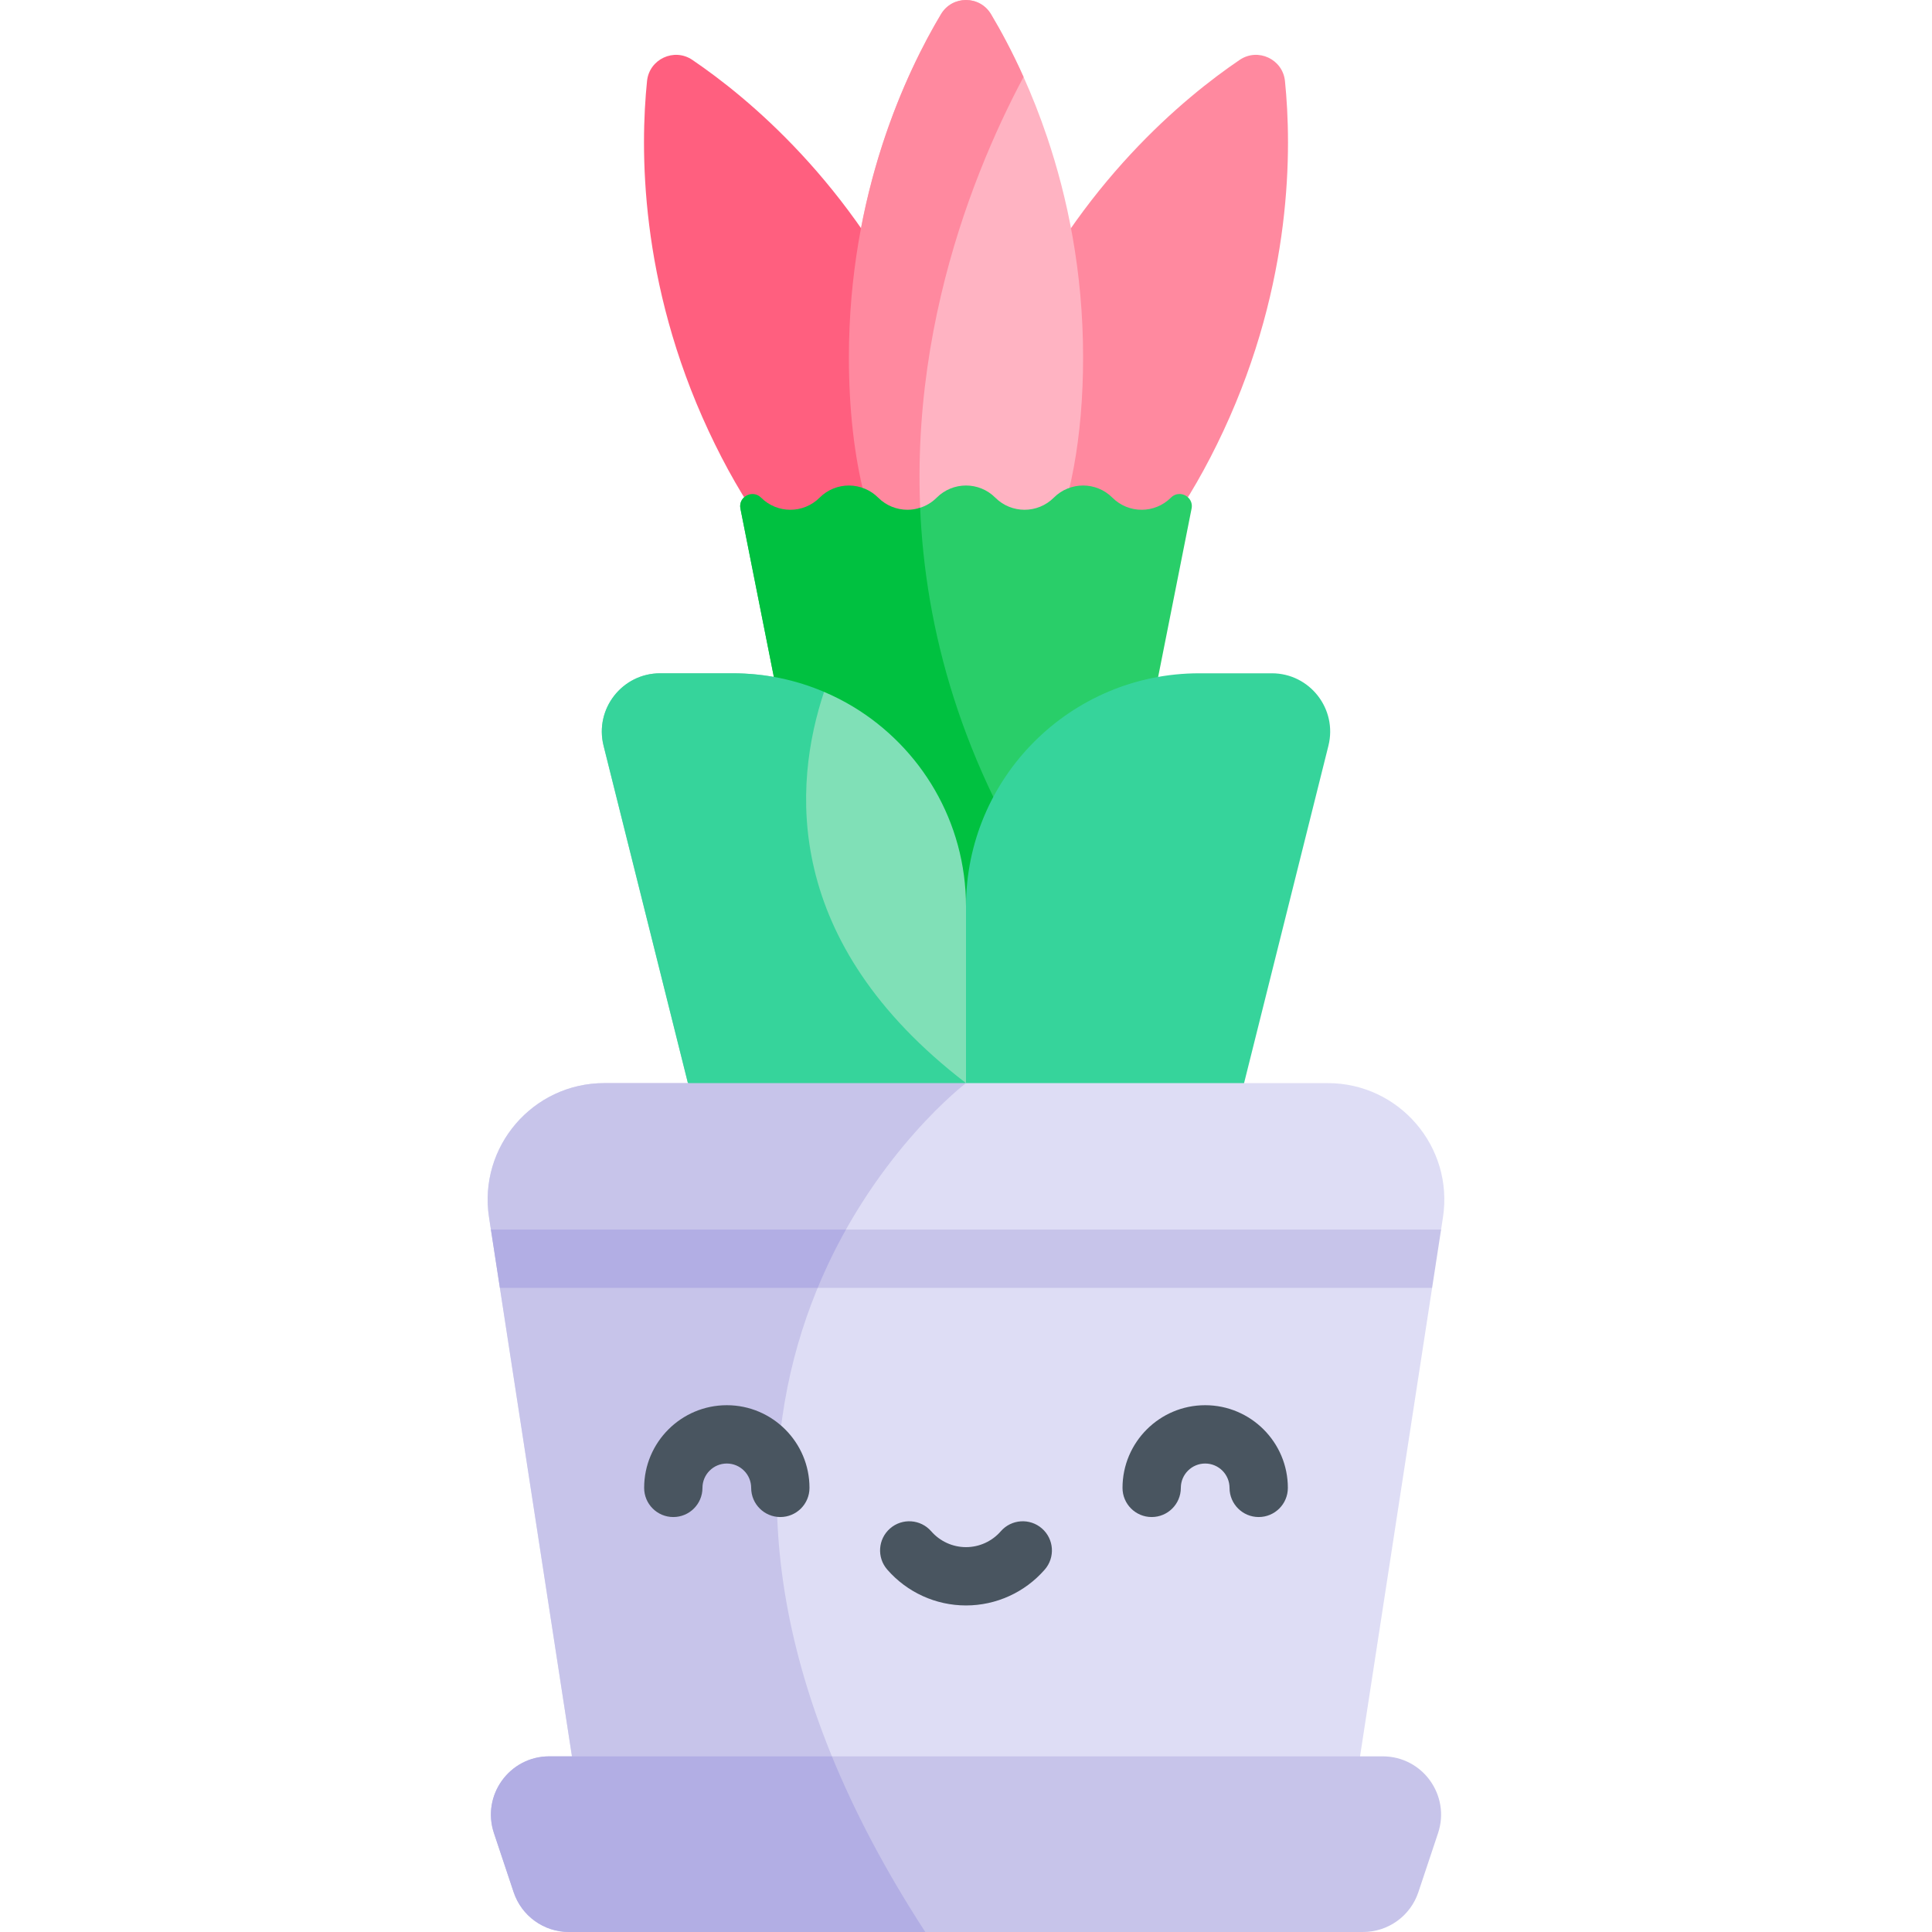 <svg id="Capa_1" enable-background="new 0 0 512 512" height="512" viewBox="0 0 512 512" width="512" xmlns="http://www.w3.org/2000/svg"><g><path d="m244.025 87.963c18.107 38.83 16.915 69.148 1.383 76.391s-39.523-11.333-57.629-50.163c-18.412-39.484-18.118-75.037-16.308-92.72.594-5.805 7.179-8.876 12.008-5.599 14.711 9.979 42.134 32.607 60.546 72.091z" fill="#ff5f7f"/><path d="m267.975 87.963c-18.107 38.83-16.915 69.148-1.383 76.391s39.523-11.333 57.629-50.163c18.412-39.484 18.118-75.037 16.308-92.72-.594-5.805-7.179-8.876-12.008-5.599-14.711 9.979-42.134 32.607-60.546 72.091z" fill="#ff899f"/><path d="m287.033 94.687c0 42.84-13.899 69.813-31.033 69.813-3.153 0-6.192-.907-9.056-2.679-7.655-4.667-14.053-15.372-17.938-30.775-.144-.587-.288-1.174-.433-1.772l8.119-26.922-8.51-41.902c4.976-26.211 14.661-45.766 21.193-56.687 2.988-5.017 10.262-5.017 13.25 0 2.545 4.266 5.584 9.85 8.623 16.629 2.133 4.75 4.276 10.097 6.264 15.99 5.317 15.764 9.521 35.453 9.521 58.305z" fill="#ffb3c2"/><path d="m246.944 161.821c-7.655-4.667-14.053-15.372-17.938-30.775-2.576-10.19-4.039-22.44-4.039-36.359 0-43.571 15.29-75.665 24.408-90.924 2.988-5.017 10.262-5.017 13.25 0 2.545 4.266 5.584 9.85 8.623 16.629-14.671 27.54-35.71 80.281-24.304 141.429z" fill="#ff899f"/><path d="m315.767 134.848-20.977 105.637h-77.581l-20.977-105.637c-.268-1.257.185-2.349.968-3.06l20.194 12.704 26.448-9.932c1.607-.505 3.122-1.401 4.399-2.679 2.143-2.143 4.956-3.215 7.758-3.215s5.615 1.072 7.758 3.215 4.955 3.214 7.758 3.214 5.615-1.072 7.758-3.214c2.143-2.143 4.956-3.215 7.758-3.215s5.615 1.072 7.758 3.215 4.956 3.214 7.758 3.214 5.615-1.072 7.758-3.214c.67-.67 1.474-.969 2.267-.969 1.898 0 3.68 1.711 3.195 3.936z" fill="#29ce69"/><path d="m280.233 240.485h-63.023l-20.977-105.637c-.68-3.153 3.173-5.254 5.46-2.967 2.143 2.143 4.956 3.214 7.758 3.214 2.803 0 5.615-1.072 7.758-3.214 2.143-2.143 4.956-3.215 7.758-3.215 1.474 0 2.957.299 4.338.896 1.247.536 2.411 1.309 3.421 2.318 2.143 2.143 4.955 3.214 7.758 3.214 1.133 0 2.267-.175 3.359-.536 1.349 32.176 10.808 67.681 34.927 103.71.504.754.989 1.485 1.463 2.217z" fill="#00c140"/><path d="m266.303 268.952-6.501 21.173-.876 2.864-2.926 9.561h-69.813l-26.231-104.915c-2.442-9.757 4.935-19.205 14.991-19.205h19.236c3.719 0 7.356.33 10.89.958l5.749 5.831 7.563-1.865c2.668 1.133 5.234 2.442 7.696 3.926 17.938 10.828 29.92 30.497 29.92 52.968z" fill="#80e0b7"/><path d="m259.802 290.125-.876 2.864-2.926 9.561h-69.813l-26.231-104.915c-2.442-9.757 4.935-19.205 14.991-19.205h19.236c8.593 0 16.774 1.751 24.202 4.925-8.181 24.552-11.292 66.156 37.616 103.679 1.359 1.04 2.626 2.071 3.801 3.091z" fill="#36d49b"/><path d="m352.044 197.633-26.231 104.917h-69.813v-62.302c0-34.141 27.677-61.818 61.818-61.818h19.233c10.055 0 17.432 9.449 14.993 19.203z" fill="#36d49b"/><path d="m382.397 322.641-.495 3.204-5.265 10.54 2.885 4.915-22.677 147.426h-201.691l-22.677-147.426 4.513-6.841-6.893-8.613-.495-3.204c-2.885-18.72 11.601-35.607 30.548-35.607h22.151l25.799 8.84 47.899-8.84h95.849c18.948-.001 33.434 16.886 30.549 35.606z" fill="#deddf5"/><path d="m231.438 488.725h-76.283l-22.678-147.425 4.513-6.841-6.893-8.613-.495-3.204c-2.885-18.72 11.601-35.607 30.548-35.607h95.85c0-.001-94.005 71.265-24.562 201.69z" fill="#c7c4ea"/><path d="m381.099 485.8-5.213 15.63c-2.102 6.315-8.006 10.57-14.662 10.57h-210.448c-6.656 0-12.559-4.255-14.661-10.571l-5.213-15.63c-3.338-10.014 4.111-20.348 14.661-20.348h220.876c10.549 0 17.998 10.334 14.66 20.349z" fill="#c7c4ea"/><path d="m245.213 512h-94.438c-6.656 0-12.559-4.255-14.661-10.571l-5.213-15.63c-3.338-10.014 4.111-20.348 14.661-20.348h74.903c6.006 14.672 14.115 30.198 24.748 46.549z" fill="#b2aee4"/><path d="m381.903 325.845-2.38 15.455h-247.046l-2.38-15.455z" fill="#c7c4ea"/><path d="m132.477 341.3-2.38-15.454h94.097c-2.658 4.729-5.203 9.88-7.5 15.454z" fill="#b2aee4"/><g><g><path d="m206.795 402.031c-4.268 0-7.727-3.46-7.727-7.727 0-3.559-2.896-6.454-6.454-6.454s-6.454 2.895-6.454 6.454c0 4.268-3.459 7.727-7.727 7.727s-7.727-3.46-7.727-7.727c0-12.081 9.828-21.909 21.909-21.909s21.909 9.828 21.909 21.909c-.002 4.268-3.461 7.727-7.729 7.727z" fill="#495560"/></g><g><path d="m333.568 402.031c-4.268 0-7.727-3.46-7.727-7.727 0-3.559-2.896-6.454-6.454-6.454-3.559 0-6.454 2.895-6.454 6.454 0 4.268-3.459 7.727-7.727 7.727s-7.727-3.46-7.727-7.727c0-12.081 9.828-21.909 21.909-21.909s21.909 9.828 21.909 21.909c-.001 4.268-3.461 7.727-7.729 7.727z" fill="#495560"/></g><g><path d="m256 425.461c-7.998 0-15.604-3.464-20.869-9.504-2.804-3.217-2.47-8.098.748-10.902 3.217-2.803 8.099-2.469 10.902.748 2.329 2.672 5.689 4.204 9.219 4.204 3.531 0 6.89-1.532 9.219-4.204 2.802-3.217 7.685-3.552 10.902-.748 3.218 2.804 3.552 7.686.748 10.902-5.265 6.04-12.871 9.504-20.869 9.504z" fill="#495560"/></g></g></g></svg>